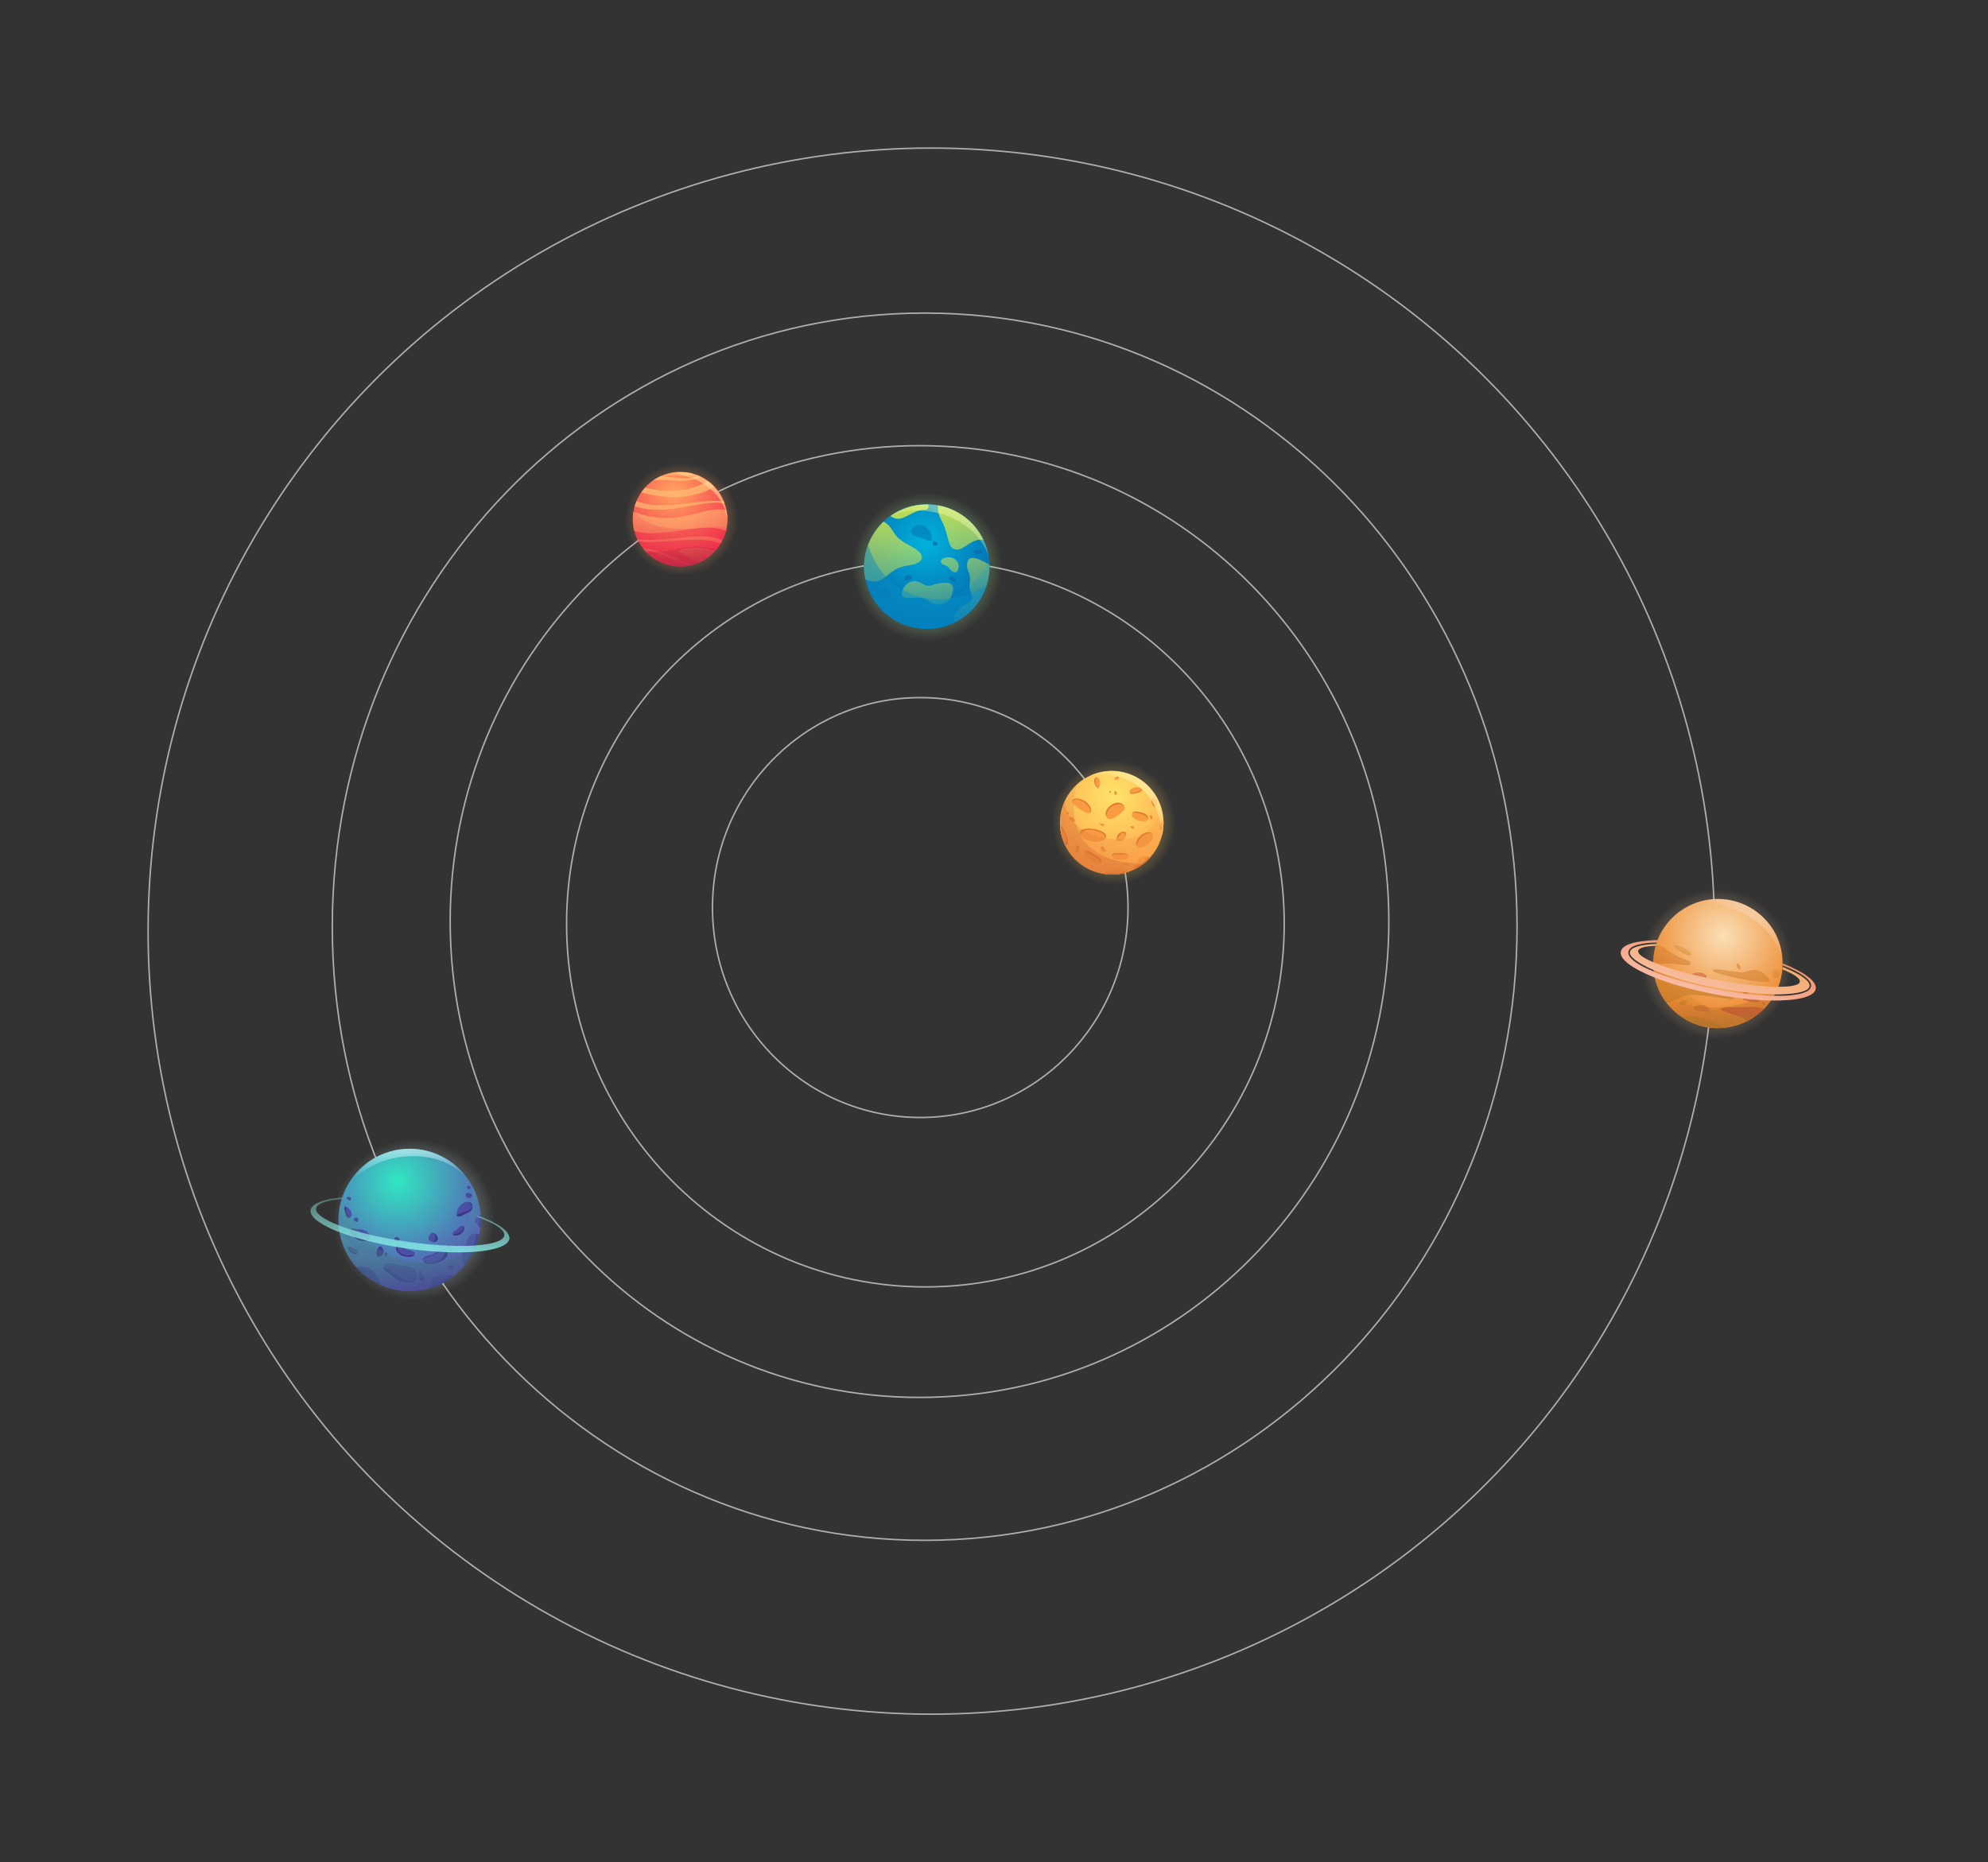 <?xml version="1.0" encoding="UTF-8"?>
<svg id="SolarSystem" xmlns="http://www.w3.org/2000/svg" xmlns:xlink="http://www.w3.org/1999/xlink" viewBox="-100 -100 1349.1 1264">
  <rect x="-100" y="-100" width="1349.1" height="1264" fill="#333333" stroke="none"/>
  <defs>
    <style>
      .cls-1 {
        fill: url(#Dégradé_sans_nom_30);
      }

      .cls-1, .cls-2, .cls-3 {
        opacity: .55;
      }

      .cls-1, .cls-2, .cls-3, .cls-4, .cls-5, .cls-6, .cls-7, .cls-8, .cls-9, .cls-10, .cls-11, .cls-12, .cls-13, .cls-14, .cls-15, .cls-16, .cls-17, .cls-18, .cls-19, .cls-20, .cls-21, .cls-22, .cls-23, .cls-24, .cls-25, .cls-26, .cls-27, .cls-28, .cls-29, .cls-30, .cls-31, .cls-32, .cls-33, .cls-34, .cls-35, .cls-36, .cls-37, .cls-38, .cls-39, .cls-40, .cls-41, .cls-42, .cls-43, .cls-44, .cls-45, .cls-46, .cls-47, .cls-48, .cls-49, .cls-50, .cls-51, .cls-52, .cls-53, .cls-54, .cls-55, .cls-56, .cls-57, .cls-58, .cls-59, .cls-60, .cls-61, .cls-62, .cls-63, .cls-64, .cls-65, .cls-66, .cls-67, .cls-68 {
        stroke-width: 0px;
      }

      .cls-1, .cls-2, .cls-3, .cls-6, .cls-7, .cls-8, .cls-9, .cls-10, .cls-19, .cls-20, .cls-27 {
        isolation: isolate;
      }

      .cls-2 {
        fill: url(#Dégradé_sans_nom_44);
      }

      .cls-3 {
        fill: url(#Dégradé_sans_nom_22);
      }

      .cls-69 {
        clip-path: url(#clippath);
      }

      .cls-4, .cls-70 {
        fill: none;
      }

      .cls-5 {
        fill: url(#Dégradé_sans_nom);
      }

      .cls-6 {
        fill: url(#Dégradé_sans_nom_43);
      }

      .cls-6, .cls-7, .cls-8, .cls-9, .cls-10 {
        opacity: .45;
      }

      .cls-7 {
        fill: url(#Dégradé_sans_nom_60);
      }

      .cls-8 {
        fill: url(#Dégradé_sans_nom_55);
      }

      .cls-9 {
        fill: url(#Dégradé_sans_nom_54);
      }

      .cls-10 {
        fill: url(#Dégradé_sans_nom_21);
      }

      .cls-71 {
        clip-path: url(#clippath-1);
      }

      .cls-72 {
        clip-path: url(#clippath-4);
      }

      .cls-73 {
        clip-path: url(#clippath-3);
      }

      .cls-74 {
        clip-path: url(#clippath-2);
      }

      .cls-11 {
        fill: url(#Dégradé_sans_nom_8);
      }

      .cls-12 {
        fill: url(#Dégradé_sans_nom_9);
      }

      .cls-13 {
        fill: url(#Dégradé_sans_nom_6);
      }

      .cls-14 {
        fill: url(#Dégradé_sans_nom_7);
      }

      .cls-15 {
        fill: url(#Dégradé_sans_nom_4);
      }

      .cls-16 {
        fill: url(#Dégradé_sans_nom_5);
      }

      .cls-17 {
        fill: url(#Dégradé_sans_nom_2);
      }

      .cls-18 {
        fill: url(#Dégradé_sans_nom_3);
      }

      .cls-75 {
        opacity: .7;
      }

      .cls-76 {
        opacity: .75;
      }

      .cls-19 {
        fill: url(#Dégradé_sans_nom_29);
      }

      .cls-19, .cls-20 {
        opacity: .35;
      }

      .cls-20 {
        fill: url(#Dégradé_sans_nom_59);
      }

      .cls-70 {
        stroke: #aeaeae;
      }

      .cls-21 {
        fill: #f79c41;
      }

      .cls-22 {
        fill: #4a3e9e;
      }

      .cls-23 {
        fill: #3d3789;
      }

      .cls-24, .cls-27 {
        fill: #056db1;
      }

      .cls-25 {
        fill: #e27c37;
      }

      .cls-26 {
        fill: #ef903a;
      }

      .cls-27 {
        opacity: .5;
      }

      .cls-28 {
        fill: url(#Dégradé_sans_nom_41);
      }

      .cls-29 {
        fill: url(#Dégradé_sans_nom_42);
      }

      .cls-30 {
        fill: url(#Dégradé_sans_nom_49);
      }

      .cls-31 {
        fill: url(#Dégradé_sans_nom_40);
      }

      .cls-32 {
        fill: url(#Dégradé_sans_nom_28);
      }

      .cls-33 {
        fill: url(#Dégradé_sans_nom_31);
      }

      .cls-34 {
        fill: url(#Dégradé_sans_nom_33);
      }

      .cls-35 {
        fill: url(#Dégradé_sans_nom_35);
      }

      .cls-36 {
        fill: url(#Dégradé_sans_nom_32);
      }

      .cls-37 {
        fill: url(#Dégradé_sans_nom_37);
      }

      .cls-38 {
        fill: url(#Dégradé_sans_nom_34);
      }

      .cls-39 {
        fill: url(#Dégradé_sans_nom_36);
      }

      .cls-40 {
        fill: url(#Dégradé_sans_nom_38);
      }

      .cls-41 {
        fill: url(#Dégradé_sans_nom_39);
      }

      .cls-42 {
        fill: url(#Dégradé_sans_nom_46);
      }

      .cls-43 {
        fill: url(#Dégradé_sans_nom_47);
      }

      .cls-44 {
        fill: url(#Dégradé_sans_nom_45);
      }

      .cls-45 {
        fill: url(#Dégradé_sans_nom_48);
      }

      .cls-46 {
        fill: url(#Dégradé_sans_nom_14);
      }

      .cls-47 {
        fill: url(#Dégradé_sans_nom_15);
      }

      .cls-48 {
        fill: url(#Dégradé_sans_nom_12);
      }

      .cls-49 {
        fill: url(#Dégradé_sans_nom_19);
      }

      .cls-50 {
        fill: url(#Dégradé_sans_nom_18);
      }

      .cls-51 {
        fill: url(#Dégradé_sans_nom_11);
      }

      .cls-52 {
        fill: url(#Dégradé_sans_nom_16);
      }

      .cls-53 {
        fill: url(#Dégradé_sans_nom_17);
      }

      .cls-54 {
        fill: url(#Dégradé_sans_nom_13);
      }

      .cls-55 {
        fill: url(#Dégradé_sans_nom_10);
      }

      .cls-56 {
        fill: url(#Dégradé_sans_nom_61);
      }

      .cls-57 {
        fill: url(#Dégradé_sans_nom_57);
      }

      .cls-58 {
        fill: url(#Dégradé_sans_nom_52);
      }

      .cls-59 {
        fill: url(#Dégradé_sans_nom_51);
      }

      .cls-60 {
        fill: url(#Dégradé_sans_nom_53);
      }

      .cls-61 {
        fill: url(#Dégradé_sans_nom_50);
      }

      .cls-62 {
        fill: url(#Dégradé_sans_nom_24);
      }

      .cls-63 {
        fill: url(#Dégradé_sans_nom_20);
      }

      .cls-64 {
        fill: url(#Dégradé_sans_nom_56);
      }

      .cls-65 {
        fill: url(#Dégradé_sans_nom_58);
      }

      .cls-66 {
        fill: url(#Dégradé_sans_nom_27);
      }

      .cls-67 {
        fill: url(#Dégradé_sans_nom_26);
      }

      .cls-68 {
        fill: url(#Dégradé_sans_nom_25);
      }
    </style>
    <clipPath id="clippath">
      <rect class="cls-4" x="995" y="499" width="140" height="110"/>
    </clipPath>
    <radialGradient id="Dégradé_sans_nom" data-name="Dégradé sans nom" cx="-768.69" cy=".28" fx="-768.69" fy=".28" r="1" gradientTransform="translate(40421.82 540.01) scale(51.2 51.09)" gradientUnits="userSpaceOnUse">
      <stop offset="0" stop-color="#f9ab63"/>
      <stop offset="1" stop-color="#ffcc9c" stop-opacity="0"/>
    </radialGradient>
    <radialGradient id="Dégradé_sans_nom_2" data-name="Dégradé sans nom 2" cx="-769.03" cy=".27" fx="-769.03" fy=".27" r="1" gradientTransform="translate(41336.12 521.06) scale(52.36 52.25)" gradientUnits="userSpaceOnUse">
      <stop offset="0" stop-color="#fbdfb6"/>
      <stop offset="1" stop-color="#ed8d35"/>
    </radialGradient>
    <linearGradient id="Dégradé_sans_nom_3" data-name="Dégradé sans nom 3" x1="1026.53" y1="622.36" x2="1042.74" y2="508.69" gradientTransform="translate(0 -14)" gradientUnits="userSpaceOnUse">
      <stop offset="0" stop-color="#bd602b"/>
      <stop offset="1" stop-color="#e28e2b" stop-opacity="0"/>
    </linearGradient>
    <linearGradient id="Dégradé_sans_nom_4" data-name="Dégradé sans nom 4" x1="1074.04" y1="629.14" x2="1090.25" y2="515.46" gradientTransform="translate(0 -14)" gradientUnits="userSpaceOnUse">
      <stop offset="0" stop-color="#bd7a2b"/>
      <stop offset="1" stop-color="#e2832b" stop-opacity="0"/>
    </linearGradient>
    <linearGradient id="Dégradé_sans_nom_5" data-name="Dégradé sans nom 5" x1="1043.43" y1="624.77" x2="1059.63" y2="511.1" gradientTransform="translate(0 -14)" gradientUnits="userSpaceOnUse">
      <stop offset="0" stop-color="#bd712b"/>
      <stop offset="1" stop-color="#e2992b" stop-opacity="0"/>
    </linearGradient>
    <linearGradient id="Dégradé_sans_nom_6" data-name="Dégradé sans nom 6" x1="1077.96" y1="629.7" x2="1094.16" y2="516.02" gradientTransform="translate(0 -14)" gradientUnits="userSpaceOnUse">
      <stop offset="0" stop-color="#bd602b"/>
      <stop offset="1" stop-color="#e22b57" stop-opacity="0"/>
    </linearGradient>
    <linearGradient id="Dégradé_sans_nom_7" data-name="Dégradé sans nom 7" x1="1083.08" y1="630.43" x2="1099.29" y2="516.75" gradientTransform="translate(0 -14)" gradientUnits="userSpaceOnUse">
      <stop offset="0" stop-color="#bd712b"/>
      <stop offset="1" stop-color="#e22b57" stop-opacity="0"/>
    </linearGradient>
    <linearGradient id="Dégradé_sans_nom_8" data-name="Dégradé sans nom 8" x1="1050.64" y1="625.8" x2="1066.85" y2="512.12" gradientTransform="translate(0 -14)" gradientUnits="userSpaceOnUse">
      <stop offset="0" stop-color="#bd832b"/>
      <stop offset="1" stop-color="#e22b57" stop-opacity="0"/>
    </linearGradient>
    <linearGradient id="Dégradé_sans_nom_9" data-name="Dégradé sans nom 9" x1="1045.81" y1="625.11" x2="1062.02" y2="511.43" gradientTransform="translate(0 -14)" gradientUnits="userSpaceOnUse">
      <stop offset="0" stop-color="#bd832b"/>
      <stop offset="1" stop-color="#e22b57" stop-opacity="0"/>
    </linearGradient>
    <linearGradient id="Dégradé_sans_nom_10" data-name="Dégradé sans nom 10" x1="1052.21" y1="626.03" x2="1068.42" y2="512.35" gradientTransform="translate(0 -14)" gradientUnits="userSpaceOnUse">
      <stop offset="0" stop-color="#bd712b"/>
      <stop offset="1" stop-color="#e22b57" stop-opacity="0"/>
    </linearGradient>
    <linearGradient id="Dégradé_sans_nom_11" data-name="Dégradé sans nom 11" x1="1078.71" y1="629.8" x2="1094.92" y2="516.13" gradientTransform="translate(0 -14)" gradientUnits="userSpaceOnUse">
      <stop offset="0" stop-color="#bd602b"/>
      <stop offset="1" stop-color="#e2782b" stop-opacity="0"/>
    </linearGradient>
    <linearGradient id="Dégradé_sans_nom_12" data-name="Dégradé sans nom 12" x1="1091.72" y1="631.66" x2="1107.93" y2="517.98" gradientTransform="translate(0 -14)" gradientUnits="userSpaceOnUse">
      <stop offset="0" stop-color="#bd7a2b"/>
      <stop offset="1" stop-color="#e22b57" stop-opacity="0"/>
    </linearGradient>
    <linearGradient id="Dégradé_sans_nom_13" data-name="Dégradé sans nom 13" x1="1054.89" y1="626.41" x2="1071.1" y2="512.73" gradientTransform="translate(0 -14)" gradientUnits="userSpaceOnUse">
      <stop offset="0" stop-color="#bd832b"/>
      <stop offset="1" stop-color="#e2992b" stop-opacity="0"/>
    </linearGradient>
    <linearGradient id="Dégradé_sans_nom_14" data-name="Dégradé sans nom 14" x1="1072.24" y1="628.88" x2="1088.45" y2="515.2" gradientTransform="translate(0 -14)" gradientUnits="userSpaceOnUse">
      <stop offset="0" stop-color="#bd832b"/>
      <stop offset="1" stop-color="#e2782b" stop-opacity="0"/>
    </linearGradient>
    <linearGradient id="Dégradé_sans_nom_15" data-name="Dégradé sans nom 15" x1="1069.29" y1="628.46" x2="1085.49" y2="514.78" gradientTransform="translate(0 -14)" gradientUnits="userSpaceOnUse">
      <stop offset="0" stop-color="#bd7a2b"/>
      <stop offset="1" stop-color="#e2992b" stop-opacity="0"/>
    </linearGradient>
    <linearGradient id="Dégradé_sans_nom_16" data-name="Dégradé sans nom 16" x1="1038" y1="624" x2="1054.21" y2="510.32" gradientTransform="translate(0 -14)" gradientUnits="userSpaceOnUse">
      <stop offset="0" stop-color="#bd712b"/>
      <stop offset="1" stop-color="#e2992b" stop-opacity="0"/>
    </linearGradient>
    <linearGradient id="Dégradé_sans_nom_17" data-name="Dégradé sans nom 17" x1="1026.55" y1="622.37" x2="1042.75" y2="508.69" gradientTransform="translate(0 -14)" gradientUnits="userSpaceOnUse">
      <stop offset="0" stop-color="#bd602b"/>
      <stop offset="1" stop-color="#e2992b" stop-opacity="0"/>
    </linearGradient>
    <linearGradient id="Dégradé_sans_nom_18" data-name="Dégradé sans nom 18" x1="1032.56" y1="623.22" x2="1048.77" y2="509.55" gradientTransform="translate(0 -14)" gradientUnits="userSpaceOnUse">
      <stop offset="0" stop-color="#bd712b"/>
      <stop offset="1" stop-color="#e2a42b" stop-opacity="0"/>
    </linearGradient>
    <linearGradient id="Dégradé_sans_nom_19" data-name="Dégradé sans nom 19" x1="1071.51" y1="628.78" x2="1087.72" y2="515.1" gradientTransform="translate(0 -14)" gradientUnits="userSpaceOnUse">
      <stop offset="0" stop-color="#bd712b"/>
      <stop offset="1" stop-color="#e2832b" stop-opacity="0"/>
    </linearGradient>
    <linearGradient id="Dégradé_sans_nom_20" data-name="Dégradé sans nom 20" x1="1097.05" y1="632.42" x2="1113.25" y2="518.74" gradientTransform="translate(0 -14)" gradientUnits="userSpaceOnUse">
      <stop offset="0" stop-color="#bd712b"/>
      <stop offset="1" stop-color="#e2a42b" stop-opacity="0"/>
    </linearGradient>
    <linearGradient id="Dégradé_sans_nom_21" data-name="Dégradé sans nom 21" x1="1051.99" y1="609.65" x2="1058.68" y2="570.72" gradientTransform="translate(0 -14)" gradientUnits="userSpaceOnUse">
      <stop offset="0" stop-color="#bd712b"/>
      <stop offset="1" stop-color="#e2992b" stop-opacity="0"/>
    </linearGradient>
    <linearGradient id="Dégradé_sans_nom_22" data-name="Dégradé sans nom 22" x1="1074.77" y1="613.81" x2="1066.91" y2="582.52" gradientTransform="translate(0 -14)" gradientUnits="userSpaceOnUse">
      <stop offset="0" stop-color="#a66d2b"/>
      <stop offset="1" stop-color="#ae522b" stop-opacity="0"/>
    </linearGradient>
    <linearGradient id="Dégradé_sans_nom_24" data-name="Dégradé sans nom 24" x1="1100.38" y1="516.92" x2="1081.27" y2="543.78" gradientTransform="translate(0 -14)" gradientUnits="userSpaceOnUse">
      <stop offset="0" stop-color="#faead1"/>
      <stop offset="1" stop-color="#f9e4dd" stop-opacity="0"/>
    </linearGradient>
    <linearGradient id="Dégradé_sans_nom_25" data-name="Dégradé sans nom 25" x1="1060.55" y1="594.83" x2="1071.1" y2="557.45" gradientTransform="translate(0 -14)" gradientUnits="userSpaceOnUse">
      <stop offset="0" stop-color="#fac2b0"/>
      <stop offset="1" stop-color="#f2aa68"/>
    </linearGradient>
    <linearGradient id="Dégradé_sans_nom_26" data-name="Dégradé sans nom 26" x1="1059.83" y1="594.63" x2="1070.38" y2="557.24" gradientTransform="translate(0 -14)" gradientUnits="userSpaceOnUse">
      <stop offset="0" stop-color="#fac2b0"/>
      <stop offset="1" stop-color="#f29168"/>
    </linearGradient>
    <clipPath id="clippath-1">
      <rect class="cls-4" x="97" y="670" width="162" height="116"/>
    </clipPath>
    <radialGradient id="Dégradé_sans_nom_27" data-name="Dégradé sans nom 27" cx="-769.69" cy=".25" fx="-769.69" fy=".25" r="1" gradientTransform="translate(42352.57 714) scale(54.79 54.75)" gradientUnits="userSpaceOnUse">
      <stop offset="0" stop-color="#c7f1f6"/>
      <stop offset="1" stop-color="#d3f4f9" stop-opacity="0"/>
    </radialGradient>
    <radialGradient id="Dégradé_sans_nom_28" data-name="Dégradé sans nom 28" cx="-774.79" cy=".16" fx="-774.79" fy=".16" r="1" gradientTransform="translate(66151.52 688.44) scale(85.16 85.09)" gradientUnits="userSpaceOnUse">
      <stop offset="0" stop-color="#31e7c2"/>
      <stop offset="1" stop-color="#652fb0"/>
    </radialGradient>
    <linearGradient id="Dégradé_sans_nom_29" data-name="Dégradé sans nom 29" x1="202.68" y1="810.17" x2="166.36" y2="709.93" gradientTransform="translate(0 -14)" gradientUnits="userSpaceOnUse">
      <stop offset="0" stop-color="#4a3e9e"/>
      <stop offset="1" stop-color="#4ae09e" stop-opacity=".5"/>
    </linearGradient>
    <linearGradient id="Dégradé_sans_nom_30" data-name="Dégradé sans nom 30" x1="179.84" y1="800.53" x2="173.22" y2="724.82" gradientTransform="translate(0 -14)" gradientUnits="userSpaceOnUse">
      <stop offset="0" stop-color="#3d3789"/>
      <stop offset="1" stop-color="#3dcc5e" stop-opacity=".2"/>
    </linearGradient>
    <linearGradient id="Dégradé_sans_nom_31" data-name="Dégradé sans nom 31" x1="176.77" y1="771.55" x2="179.32" y2="725.84" gradientTransform="translate(0 -14)" gradientUnits="userSpaceOnUse">
      <stop offset="0" stop-color="#83ecec"/>
      <stop offset="1" stop-color="#8ee2d3" stop-opacity=".3"/>
    </linearGradient>
    <linearGradient id="Dégradé_sans_nom_32" data-name="Dégradé sans nom 32" x1="175.49" y1="686.32" x2="175.63" y2="713.19" gradientTransform="translate(0 -14)" gradientUnits="userSpaceOnUse">
      <stop offset="0" stop-color="#c7f1f6"/>
      <stop offset="1" stop-color="#d3f4f9" stop-opacity="0"/>
    </linearGradient>
    <clipPath id="clippath-2">
      <rect class="cls-4" x="320" y="211" width="83" height="83"/>
    </clipPath>
    <radialGradient id="Dégradé_sans_nom_33" data-name="Dégradé sans nom 33" cx="-763.59" cy=".36" fx="-763.59" fy=".36" r="1" gradientTransform="translate(29684.2 238.5) scale(38.4 38.43)" gradientUnits="userSpaceOnUse">
      <stop offset="0" stop-color="#ffb16c"/>
      <stop offset="1" stop-color="#ffa360" stop-opacity="0"/>
    </radialGradient>
    <radialGradient id="Dégradé_sans_nom_34" data-name="Dégradé sans nom 34" cx="-769.07" cy=".27" fx="-769.07" fy=".27" r="1" gradientTransform="translate(40749.35 220.38) scale(52.52 52.56)" gradientUnits="userSpaceOnUse">
      <stop offset="0" stop-color="#ffa360"/>
      <stop offset="1" stop-color="#f22749"/>
    </radialGradient>
    <linearGradient id="Dégradé_sans_nom_35" data-name="Dégradé sans nom 35" x1="355.86" y1="227.27" x2="368.64" y2="316.19" gradientTransform="translate(0 -14)" gradientUnits="userSpaceOnUse">
      <stop offset="0" stop-color="#ffbb71"/>
      <stop offset="1" stop-color="#ffbb71" stop-opacity="0"/>
    </linearGradient>
    <linearGradient id="Dégradé_sans_nom_36" data-name="Dégradé sans nom 36" x1="356.95" y1="227.11" x2="369.73" y2="316.04" gradientTransform="translate(0 -14)" gradientUnits="userSpaceOnUse">
      <stop offset="0" stop-color="#ffbb71"/>
      <stop offset="1" stop-color="#ffbb71" stop-opacity="0"/>
    </linearGradient>
    <linearGradient id="Dégradé_sans_nom_37" data-name="Dégradé sans nom 37" x1="357.19" y1="227.08" x2="369.97" y2="316" gradientTransform="translate(0 -14)" gradientUnits="userSpaceOnUse">
      <stop offset="0" stop-color="#ffbb71"/>
      <stop offset="1" stop-color="#ffbb71" stop-opacity="0"/>
    </linearGradient>
    <linearGradient id="Dégradé_sans_nom_38" data-name="Dégradé sans nom 38" x1="357.72" y1="227" x2="370.5" y2="315.93" gradientTransform="translate(0 -14)" gradientUnits="userSpaceOnUse">
      <stop offset="0" stop-color="#ffbb71"/>
      <stop offset="1" stop-color="#ffbb71" stop-opacity="0"/>
    </linearGradient>
    <linearGradient id="Dégradé_sans_nom_39" data-name="Dégradé sans nom 39" x1="363.12" y1="226.23" x2="375.9" y2="315.15" gradientTransform="translate(0 -14)" gradientUnits="userSpaceOnUse">
      <stop offset="0" stop-color="#ffbb71"/>
      <stop offset="1" stop-color="#ffbb71" stop-opacity="0"/>
    </linearGradient>
    <linearGradient id="Dégradé_sans_nom_40" data-name="Dégradé sans nom 40" x1="353.6" y1="227.59" x2="366.38" y2="316.52" gradientTransform="translate(0 -14)" gradientUnits="userSpaceOnUse">
      <stop offset="0" stop-color="#ffbb71"/>
      <stop offset="1" stop-color="#ffbb71" stop-opacity="0"/>
    </linearGradient>
    <linearGradient id="Dégradé_sans_nom_41" data-name="Dégradé sans nom 41" x1="344.41" y1="228.91" x2="357.18" y2="317.84" gradientTransform="translate(0 -14)" gradientUnits="userSpaceOnUse">
      <stop offset="0" stop-color="#ffbb71"/>
      <stop offset="1" stop-color="#ffbb71" stop-opacity="0"/>
    </linearGradient>
    <linearGradient id="Dégradé_sans_nom_42" data-name="Dégradé sans nom 42" x1="364.1" y1="226.08" x2="376.88" y2="315.01" gradientTransform="translate(0 -14)" gradientUnits="userSpaceOnUse">
      <stop offset="0" stop-color="#ffbb71"/>
      <stop offset="1" stop-color="#ffbb71" stop-opacity="0"/>
    </linearGradient>
    <linearGradient id="Dégradé_sans_nom_43" data-name="Dégradé sans nom 43" x1="357.01" y1="298" x2="363.34" y2="253.69" gradientTransform="translate(0 -14)" gradientUnits="userSpaceOnUse">
      <stop offset="0" stop-color="#d8274d"/>
      <stop offset="1" stop-color="#f22749" stop-opacity="0"/>
    </linearGradient>
    <linearGradient id="Dégradé_sans_nom_44" data-name="Dégradé sans nom 44" x1="362.71" y1="297.74" x2="360.28" y2="275.91" gradientTransform="translate(0 -14)" gradientUnits="userSpaceOnUse">
      <stop offset="0" stop-color="#a9273e"/>
      <stop offset="1" stop-color="#b62738" stop-opacity="0"/>
    </linearGradient>
    <linearGradient id="Dégradé_sans_nom_45" data-name="Dégradé sans nom 45" x1="391.37" y1="227.55" x2="367.11" y2="256.38" gradientTransform="translate(0 -14)" gradientUnits="userSpaceOnUse">
      <stop offset="0" stop-color="#ffecb8"/>
      <stop offset="1" stop-color="#ffd371" stop-opacity=".2"/>
    </linearGradient>
    <clipPath id="clippath-3">
      <rect class="cls-4" x="470" y="226" width="118" height="117"/>
    </clipPath>
    <radialGradient id="Dégradé_sans_nom_46" data-name="Dégradé sans nom 46" cx="-768.6" cy=".28" fx="-768.6" fy=".28" r="1" gradientTransform="translate(39650.99 270.5) scale(50.9 50.51)" gradientUnits="userSpaceOnUse">
      <stop offset="0" stop-color="#90dd6f"/>
      <stop offset="1" stop-color="#b8ffa9" stop-opacity="0"/>
    </radialGradient>
    <radialGradient id="Dégradé_sans_nom_47" data-name="Dégradé sans nom 47" cx="-768.83" cy=".27" fx="-768.83" fy=".27" r="1" gradientTransform="translate(40277.1 254.04) scale(51.7 51.3)" gradientUnits="userSpaceOnUse">
      <stop offset="0" stop-color="#00b3dc"/>
      <stop offset="1" stop-color="#056db0"/>
    </radialGradient>
    <linearGradient id="Dégradé_sans_nom_48" data-name="Dégradé sans nom 48" x1="501.05" y1="233.41" x2="510.67" y2="355" gradientTransform="translate(0 -14)" gradientUnits="userSpaceOnUse">
      <stop offset="0" stop-color="#f2f236"/>
      <stop offset="1" stop-color="#f2f236" stop-opacity="0"/>
    </linearGradient>
    <linearGradient id="Dégradé_sans_nom_49" data-name="Dégradé sans nom 49" x1="548.73" y1="229.63" x2="558.36" y2="351.22" gradientTransform="translate(0 -14)" gradientUnits="userSpaceOnUse">
      <stop offset="0" stop-color="#f2f236"/>
      <stop offset="1" stop-color="#f2f236" stop-opacity="0"/>
    </linearGradient>
    <linearGradient id="Dégradé_sans_nom_50" data-name="Dégradé sans nom 50" x1="552.59" y1="229.33" x2="562.21" y2="350.92" gradientTransform="translate(0 -14)" gradientUnits="userSpaceOnUse">
      <stop offset="0" stop-color="#f2f236"/>
      <stop offset="1" stop-color="#f2f236" stop-opacity="0"/>
    </linearGradient>
    <linearGradient id="Dégradé_sans_nom_51" data-name="Dégradé sans nom 51" x1="522.77" y1="231.69" x2="532.39" y2="353.28" gradientTransform="translate(0 -14)" gradientUnits="userSpaceOnUse">
      <stop offset="0" stop-color="#f2f236"/>
      <stop offset="1" stop-color="#f2f236" stop-opacity="0"/>
    </linearGradient>
    <linearGradient id="Dégradé_sans_nom_52" data-name="Dégradé sans nom 52" x1="539.28" y1="230.38" x2="548.91" y2="351.97" gradientTransform="translate(0 -14)" gradientUnits="userSpaceOnUse">
      <stop offset="0" stop-color="#f2f236"/>
      <stop offset="1" stop-color="#f2f236" stop-opacity="0"/>
    </linearGradient>
    <linearGradient id="Dégradé_sans_nom_53" data-name="Dégradé sans nom 53" x1="514.92" y1="232.31" x2="524.55" y2="353.9" gradientTransform="translate(0 -14)" gradientUnits="userSpaceOnUse">
      <stop offset="0" stop-color="#f2f236"/>
      <stop offset="1" stop-color="#f2f236" stop-opacity="0"/>
    </linearGradient>
    <linearGradient id="Dégradé_sans_nom_54" data-name="Dégradé sans nom 54" x1="522.56" y1="353.32" x2="528.86" y2="295.5" gradientTransform="translate(0 -14)" gradientUnits="userSpaceOnUse">
      <stop offset="0" stop-color="#00acd8"/>
      <stop offset="1" stop-color="#0983bd"/>
    </linearGradient>
    <linearGradient id="Dégradé_sans_nom_55" data-name="Dégradé sans nom 55" x1="526.85" y1="350.83" x2="533.88" y2="290.4" gradientTransform="translate(0 -14)" gradientUnits="userSpaceOnUse">
      <stop offset="0" stop-color="#056eb1"/>
      <stop offset="1" stop-color="#00a9d7" stop-opacity=".3"/>
    </linearGradient>
    <linearGradient id="Dégradé_sans_nom_56" data-name="Dégradé sans nom 56" x1="559.62" y1="232.91" x2="533.14" y2="285.53" gradientTransform="translate(0 -14)" gradientUnits="userSpaceOnUse">
      <stop offset="0" stop-color="#e2ffb5"/>
      <stop offset="1" stop-color="#ffffb3" stop-opacity="0"/>
    </linearGradient>
    <clipPath id="clippath-4">
      <rect class="cls-4" x="609" y="413" width="91" height="91"/>
    </clipPath>
    <radialGradient id="Dégradé_sans_nom_57" data-name="Dégradé sans nom 57" cx="-765.38" cy=".33" fx="-765.38" fy=".33" r="1" gradientTransform="translate(32878.23 444.5) scale(42.1 42.13)" gradientUnits="userSpaceOnUse">
      <stop offset="0" stop-color="#ffd86c"/>
      <stop offset="1" stop-color="#ffd160" stop-opacity="0"/>
    </radialGradient>
    <radialGradient id="Dégradé_sans_nom_58" data-name="Dégradé sans nom 58" cx="-769.39" cy=".26" fx="-769.39" fy=".26" r="1" gradientTransform="translate(41948.9 425.79) scale(53.67 53.71)" gradientUnits="userSpaceOnUse">
      <stop offset="0" stop-color="#ffe46a"/>
      <stop offset="1" stop-color="#ffa44a"/>
    </radialGradient>
    <linearGradient id="Dégradé_sans_nom_59" data-name="Dégradé sans nom 59" x1="624.44" y1="491" x2="686.62" y2="461.93" gradientTransform="translate(0 -14)" gradientUnits="userSpaceOnUse">
      <stop offset="0" stop-color="#e27437"/>
      <stop offset="1" stop-color="#e27437" stop-opacity=".2"/>
    </linearGradient>
    <linearGradient id="Dégradé_sans_nom_60" data-name="Dégradé sans nom 60" x1="647.74" y1="523.29" x2="647.4" y2="436.12" gradientTransform="translate(0 -14)" gradientUnits="userSpaceOnUse">
      <stop offset="0" stop-color="#cc622e"/>
      <stop offset="1" stop-color="#cc622e" stop-opacity=".2"/>
    </linearGradient>
    <linearGradient id="Dégradé_sans_nom_61" data-name="Dégradé sans nom 61" x1="685.73" y1="437.19" x2="664.32" y2="460.88" gradientTransform="translate(0 -14)" gradientUnits="userSpaceOnUse">
      <stop offset="0" stop-color="#fff2b6"/>
      <stop offset="1" stop-color="#fff49a" stop-opacity=".2"/>
    </linearGradient>
  </defs>
  <circle id="Circle5" class="cls-70" cx="532" cy="532" r="531.5"/>
  <path id="Circle4" class="cls-70" d="M929.5,529c0,230-180,416.5-402,416.5S125.5,759,125.5,529,305.5,112.5,527.5,112.5s402,186.5,402,416.5Z"/>
  <path id="Circle3" class="cls-70" d="M842.5,525.5c0,178.4-142.6,323-318.5,323s-318.5-144.6-318.5-323,142.6-323,318.5-323,318.5,144.6,318.5,323Z"/>
  <path id="Circle2" class="cls-70" d="M771.5,527c0,136.1-109,246.5-243.5,246.5s-243.5-110.4-243.5-246.5,109-246.5,243.5-246.5,243.5,110.4,243.5,246.5Z"/>
  <path id="Circle1" class="cls-70" d="M665.5,516c0,78.7-63.1,142.5-141,142.5s-141-63.8-141-142.5,63.1-142.5,141-142.5,141,63.8,141,142.5Z"/>
  <g id="Jupiter">
    <g class="cls-69">
      <g>
        <path class="cls-5" d="M1120.9,553.8c0-1.9-.1-3.8-.3-5.6-1.5-14.6-8.4-26.7-18.2-35.3-9.1-8.1-20.9-13.2-34-13.8-11.7-.6-23.8,2.5-34.6,10.2,0,0-.1,0-.1.1h-.1c-9.1,6.6-15.5,15.2-19.2,24.7-18.1.4-30.2,3.7-31.4,9.8-1.2,6.5,10.2,14.6,28.9,22,0,.1.1.2.1.3v.1c.1.5.2,1,.3,1.4v.2c.1.5.3.9.4,1.4v.1c.3,1,.6,1.9.9,2.9v.1c.1.4.3.8.5,1.2,3.5,9.4,9.7,17.9,18.4,24.5.2.2.5.3.7.5.2.1.3.2.4.3.4.3.8.6,1.3.9,10.7,7.2,22.7,10,34.1,9.2,2.1-.1,4.2-.4,6.3-.7,5.3-.9,10.4-2.7,15.1-5,.5-.2,1-.5,1.5-.8.1,0,.2-.1.2-.1.5-.3.9-.5,1.4-.8,0,0,.1,0,.1-.1.5-.3.9-.6,1.4-.8,0,0,.1,0,.1-.1.5-.3.9-.6,1.4-.9h.1l.1-.1c.3-.2.6-.4.9-.6q.1-.1.2-.2c.3-.2.6-.4.9-.6.1,0,.1-.1.2-.1.7-.5,1.3-1,2-1.6.1-.1.2-.2.3-.2.2-.2.4-.4.6-.6.1-.1.2-.2.4-.3.2-.2.4-.3.6-.5.1-.1.2-.2.4-.4h0q.1-.1.2-.2c2.8-2.6,5.4-5.5,7.7-8.7,21.7.4,36.6-3,37.9-9.8,1.3-6.6-9.8-14.6-28.1-22ZM1012.9,538.6h0c.1-.2.1-.4.2-.6-.1.2-.2.4-.2.6ZM1011.3,545.6v.1c-.1.5-.1.9-.2,1.4v.2c-.1.5-.1.9-.2,1.4v.1c0,.5-.1.9-.1,1.4v.3c0,.5-.1.9-.1,1.4v.9c-8.5-3.6-13.3-7-12.8-9.7.5-2.6,6-4,14.9-4.2-.6,2.2-1.1,4.4-1.5,6.7ZM1120.7,559c9.7,3.9,15.3,7.7,14.8,10.5-.5,2.9-7.4,4.3-18.2,4.3,1.8-4.6,2.9-9.6,3.4-14.8ZM989.6,543.8c1.1-5.8,13.4-7.5,24.1-7.8-.2.4-.3.9-.4,1.3-13.5.5-21.7,2.9-22.4,6.8-.8,4,6.5,9.6,20,15.3,0,0,.1,0,.1.1h0v.5c0,.3.1.6.1.9-.3-.1-.5-.2-.8-.3-10.1-4.3-21.9-10.7-20.7-16.8ZM1145.1,573.6c-1.2,6.1-14.5,7.6-25.5,7.9h-6c.2-.4.5-.9.7-1.3h5.3c14.6-.3,23.4-2.8,24.2-6.8.8-4-6.5-9.6-20-15.3-1-.4-2-.8-3.1-1.3v-.2c0-.4,0-.8.1-1.2,1.2.5,2.4,1,3.5,1.4,10.2,4.4,22,10.7,20.8,16.8Z"/>
        <path class="cls-17" d="M1109.7,554c0,35.3-39.6,55.7-68.3,36.4-25.4-17-26.1-54.1-1.2-72h.1c28.6-20.5,69.4-.4,69.4,35.6Z"/>
        <path class="cls-18" d="M1047.2,554c.3,2.6-8.8,0-14.5,0-3.8,0-7.8.7-10.9-.3,0-4.2.6-8.2,1.8-12,1.5-.2,4.1.2,8.1,3.3,7,5.4,15.3,6.4,15.5,9Z"/>
        <path class="cls-15" d="M1077.4,559.4c-6.5-.5-13.7-2.3-15-1s10.4,4.6,21.2,6.4c11.9,2.1,19.4,2.8,16.8-.5-2.6-3.4-6.7-7.5-13.2-5.4-6.4,2.1-6.1.8-9.8.5Z"/>
        <path class="cls-16" d="M1076.9,577.5c0,2.8-25.6-4.6-34.1-1.3-6.4,2.5-8.4,4.3-12.3,4-4.5-6.1-7.5-13.4-8.4-21.4,2.2.8,6.1,2.5,12.1,5.6,11.2,5.6,42.7,9.2,42.7,13.1Z"/>
        <path class="cls-13" d="M1097.1,584.8c-3.3,3.4-7.2,6.2-11.5,8.4-1.2-1-2.3-2.2-4-2.8-4.4-1.5-16-4.4-13.7-5.9s9.8-.5,18.6-1c5.3-.4,8.7.5,10.6,1.3Z"/>
        <path class="cls-14" d="M1093.5,577.7c-3.1-3.3-11.9-2.6-10.6.5.7,1.7,14.7,3.9,10.6-.5Z"/>
        <path class="cls-11" d="M1056,582.4c-3.8-.9-6.4.8-7,2.1-.5,1.3,10.6,3.1,10.8,1.8.4-1.4-1.5-3.4-3.8-3.9Z"/>
        <path class="cls-12" d="M1054.5,560.2c-2.6-.6-7.2.5-7.2,2.1s6.2,3.4,8.8,2.6c2.5-.8,3.5-3.4-1.6-4.7Z"/>
        <path class="cls-55" d="M1058.9,565.1c-.8-.1-1.8.8-1.3,1.5.5.8,4.4-1,1.3-1.5Z"/>
        <path class="cls-51" d="M1084.9,572.3c-1.6-.5-2.8.3-2.1,1.8.9,1.6,7.3-.3,2.1-1.8Z"/>
        <path class="cls-48" d="M1097.1,580.3c-.9-.9-1.5.8-1,1.3s3.1.8,1-1.3Z"/>
        <path class="cls-54" d="M1073.6,597.1c-2.5.4-5.1.7-7.7.7-9,0-17.4-2.7-24.4-7.4,5.2-1.5,13.8-.3,22.4,3.8,3.9,1.9,7.2,2.7,9.7,2.9Z"/>
        <path class="cls-46" d="M1075.4,592.4c-1.3,0-1.3.8-1.3,1.5,0,.8,1.3,1,2.1,0,.7-1,.2-1.5-.8-1.5Z"/>
        <path class="cls-47" d="M1072,593.2c-.5-.1-.8,1.3,0,1.5.8.3,1.6-1.3,0-1.5Z"/>
        <path class="cls-52" d="M1042.6,579c-1.8.4-4.4,1.6-2.1,3.1s7.3-4.1,2.1-3.1Z"/>
        <path class="cls-53" d="M1034.1,557.6c-.9-.9-1.6,1.5-1,1.8.4.3,2-.8,1-1.8Z"/>
        <path class="cls-50" d="M1041.6,542.9c-2.3-1.1-5.4-2.1-5.9-1-.5,1,9.3,8,11.6,6.4,2.3-1.5-3.7-4.3-5.7-5.4Z"/>
        <path class="cls-49" d="M1079.5,554c-1.6-.8-1.6,2.8.8,3.9,2.3,1,.3-3.4-.8-3.9Z"/>
        <path class="cls-63" d="M1104.8,558.4c-3.1-.1-2.1,4.9,0,5.4,2.1.5,5.5-5.2,0-5.4Z"/>
        <path class="cls-10" d="M1090.5,590.2c-1.6,1.1-3.2,2-4.9,2.9-3.7,1.9-7.8,3.2-12,4-2.5.4-5.1.7-7.7.7-9,0-17.5-2.7-24.4-7.4-4.2-2.8-7.8-6.3-10.8-10.3-.6-.9-1.3-1.8-1.8-2.7-3.5-5.5-5.8-11.9-6.5-18.7-.2-1.5-.2-3.1-.2-4.7v-.3c0-3.4.5-6.8,1.2-10,5.5,14.5,16,31,35.9,39.9,2.5,1.1,5.1,2.1,7.9,2.9,8.1,2.7,16,3.7,23.3,3.7Z"/>
        <path class="cls-3" d="M1107.2,568.6c-2.2,6.1-5.7,11.6-10.1,16.2-2,2-4.2,3.9-6.6,5.5-1.6,1.1-3.2,2-4.9,2.9-3.7,1.9-7.8,3.2-12,4-2.5.4-5.1.7-7.7.7-9,0-17.5-2.7-24.4-7.4-4.2-2.8-7.8-6.3-10.8-10.3-.6-.9-1.3-1.8-1.8-2.7,11.2,3.9,21.3,5.8,30.4,6.2,21.9,1,37.6-6.8,47.9-15.1Z"/>
        <path class="cls-62" d="M1109.4,559.3c.2-1.9,1.8-23.7-24.6-38.2-26.3-14.5-43-3.9-44.5-2.8,7.2-5.1,16-8.2,25.5-8.2,26.4.1,46.8,23.2,43.6,49.2Z"/>
        <path class="cls-68" d="M1112.1,557.3c-.8-.3-1.6-.7-2.4-1,0,.6-.1,1.1-.1,1.7,7.8,3.1,12.2,6.1,11.8,8.4-.4,2.3-5.9,3.4-14.6,3.4-10.4,0-25.5-1.6-42-4.8-17.8-3.4-33.3-7.8-42.9-11.9-6.8-2.9-10.6-5.6-10.2-7.7.4-2,4.8-3.2,11.9-3.4,0-.1.1-.2.1-.3.1-.3.2-.7.3-1-10.8.4-17.3,2.3-17.9,5.4-.6,3.2,5.2,7.6,15.9,12.2h.1c11.1,4.7,26.2,9,42.5,12.1,14.5,2.8,28.4,4.3,39.8,4.5h4.3c11.6-.3,18.7-2.2,19.3-5.4.7-3.3-5.2-7.7-15.9-12.2Z"/>
        <path class="cls-67" d="M1109.7,553.9v1.3c1,.4,1.9.8,2.8,1.1,8,3.4,17.4,8.5,16.5,13.3s-11.6,6.1-20.3,6.3h-4.9c-11.3-.2-25.1-1.7-39.4-4.5-16.1-3.1-31.1-7.3-42.2-11.9-.2-.1-.4-.2-.6-.3-8-3.4-17.5-8.5-16.5-13.3.9-4.6,10.7-6,19.2-6.2.2-.5.4-1,.6-1.6-14.5.3-24.1,2.9-25,7.8-1,5.2,8.1,11.7,23,17.6,10.8,4.3,24.7,8.2,40,11.2,14.3,2.7,27.8,4.2,39,4.4,17.4.3,29.2-2.4,30.3-7.8,1-5.2-7.9-11.6-22.5-17.4Z"/>
      </g>
    </g>
  </g>
  <g id="Uranus">
    <g class="cls-71">
      <g>
        <path class="cls-66" d="M240.1,727c11.5-7,17.8-13.7,16.4-18.6-1.5-5.2-11.6-7.4-26.7-6.7,0,.1.1.2.1.2-9.7-19.3-29.5-32-51.9-32-25.5,0-47.4,16.5-55.1,39.7,0-.1.1-.3.1-.4-31.2,2.9-35.3,14.4-7.2,26.5-11.5,7-17.8,13.7-16.4,18.6,1.7,5.7,13.4,7.7,30.6,6.5,6.1,8.9,14.5,15.8,24.1,20.1,7.3,3.3,15.3,5.1,23.8,5.1,22.4,0,42.3-12.7,52-32.2,1-.2,27.6-1.4,28.9-10.7.9-5-6.3-10.8-18.7-16.1ZM230.4,703c12.3-.6,20.3.9,21.5,4.8,1.9,6.4-15.2,15.4-16,15.9-.5-7.5-2.5-14.7-5.7-21.1.1.2.1.3.2.4ZM122.6,710.6c.1-.5-2.7,7.3-2.7,17.4,0,1.6.1,2.9.2,4.2h0c-25.4-9.8-25-19.2,2.5-21.6ZM103.1,751.4c-1.1-3.8,4.3-9.1,14.3-15,1.8.7,3,1.2,3.4,1.4,1.1,6.5,3.3,12.7,6.4,18.3-.7,0-22.1,2-24.1-4.7ZM255,740.6c-1,6.9-22,7.9-22.7,8,2.4-6.3,3.6-12.8,3.8-19.2.8-.4,1.5-.9,2.7-1.6,10.6,4.4,16.8,8.9,16.2,12.8Z"/>
        <path class="cls-32" d="M226.3,728c0,1.7-.1,3.3-.3,5-.2,1.6-.4,3.2-.7,4.8-.8,3.8-2,7.4-3.6,10.8-1.6,3.5-3.7,6.8-6.1,9.7-2.4,3-5.3,5.8-8.4,8.1-4.2,3.2-9,5.8-14.1,7.5-4.8,1.6-9.8,2.4-15.1,2.4-7.1,0-13.7-1.5-19.8-4.2-6.2-2.8-11.6-6.8-16.1-11.7-7.2-7.9-11.7-18.3-12.3-29.6-.1-.9-.1-1.8-.1-2.7,0-4.3.5-8.4,1.6-12.3.8-2.9,1.8-5.8,3.1-8.5,7.8-16.3,24.4-27.5,43.6-27.5,16,0,30.1,7.7,38.9,19.6,1.4,1.9,2.7,4,3.8,6.1,3.1,5.9,5,12.5,5.5,19.5.1.9.1,2,.1,3Z"/>
        <path class="cls-23" d="M157.4,752.9h-.2c-1.7.3-2-2-1.4-4,.4-1.5,1.4-3,2.3-3,.3,0,.6.1.8.4,3.1,3.7.3,6.2-1.5,6.6Z"/>
        <path class="cls-22" d="M158.2,772c-6.2-2.8-11.6-6.8-16.1-11.7.8-.3,1.7-.5,2.8-.5h1c8.5.6,8.8,6,11.1,8.8.5.6.8,1.2,1,1.7.3.7.3,1.3.2,1.7Z"/>
        <g class="cls-76">
          <path class="cls-22" d="M168.6,767.7c-4-3.7-8.5-5-8.3-7.9,0-.2,0-.4.1-.6.9-3.4,9.4-.5,13.1,0,4.5.6,8.5.6,9.4,6.5.8,6-10,6-14.3,2Z"/>
          <path class="cls-22" d="M195.3,757.5c-3.3,1-7.2.2-8.1-1.8-.1-.2-.2-.5-.2-.8,0-2.6,6-2.8,8.2-4.5,2.1-1.7,4.1-2.9,5.5-3,1.3-.1,2.2.6,2.7,2.4,1.3,4.3-4.4,6.6-8.1,7.7Z"/>
          <path class="cls-22" d="M214.4,724.6c-1.8,1-4,1.9-4.5.3-.2-.7-.1-1.7.5-3.4,1.5-4.3,5.7-6.4,8.2-5.5.8.2,1.4.8,1.7,1.6,2,4.4-3.4,5.6-5.9,7Z"/>
          <path class="cls-22" d="M149.7,741.6q-.1,0,0,0c-5.4,2.9-12.6-3.6-12-6.2.1-.4.2-.8.4-1,.8-1.2,2.7-.3,7,.1,5,.6,7.6,5.4,4.6,7.1Z"/>
          <path class="cls-22" d="M137.6,726.3c-.2.1-.4.2-.6.3-1.8.6-2.4-2.5-3.1-4.8-.7-2.2,0-2.9.9-2.7.2,0,.4.1.5.2,2.9,1.3,4.6,5.6,2.3,7Z"/>
          <path class="cls-22" d="M207.3,766.4c-4.2,3.2-9,5.8-14.1,7.5-.2-.2-.4-.5-.6-.7-.6-1-.8-2.3.2-4,2.4-3.8,5.1-2.6,9.1-3.4,1.5-.3,2.6-.3,3.6-.1.7.1,1.3.4,1.8.7Z"/>
          <path class="cls-22" d="M225.3,737.8c-1.6,7.6-5,14.6-9.7,20.5-.6-.3-1.1-.7-1.5-1.3h0c-2.8-4,1.4-7.7,3.1-14.8,1-4.3,3.9-5,6.1-4.8.8.1,1.6.2,2,.4Z"/>
          <path class="cls-22" d="M226.3,728c0,1.7-.1,3.3-.3,5-.5-.1-1.1-.2-1.4-.7-.1-.2-.2-.4-.3-.6-.6-2-2.6-1.2-2-3.1.6-1.9,1.7-2.8,2.6-3.2.5-.3,1-.4,1.3-.4.1.9.1,2,.1,3Z"/>
          <path class="cls-22" d="M181.4,751.3h0c-.6,2.5-6.4,1.7-8,1.1-1.7-.6-5.7-3.3-4.5-6,.4-1,1-1.3,1.7-1.2,1.8.1,4.3,2.5,6,3,3.1.7,5.2,1.1,4.8,3.1Z"/>
          <path class="cls-22" d="M143.1,750.1c-.2.3-.4.6-.7.8-1.2.9-3.1.1-4.7-1.3-1.4-1.2-1.9-3.2-1.3-3.7.3-.2.8-.2,1.6.3,2.5,1.7,6.2,2,5.1,3.9Z"/>
          <path class="cls-22" d="M206.6,748.4c-.9.8-2,0-2.6-.9-.2-.3-.3-.7-.4-1-.2-1.3.2-1.7,2.1-.8.8.4,1.3.8,1.5,1.1.3.5.1,1-.6,1.6Z"/>
          <path class="cls-22" d="M207.3,737.9s-.1,0,0,0c-1-2,2-2.3,3.1-3.7,1-1.2,3-3,4.1-1.9.2.2.3.4.4.8,1.5,4.3-6.5,6.8-7.6,4.8Z"/>
          <path class="cls-22" d="M186,769.2c-.5-.1-1.3-.5-1.6-2.1,0-.1-.1-.3-.1-.5-.3-2-.3-4.3.9-4.3.6,0,.6,2,2.6,4,.2.2.3.5.4.7.1,1.1-1.1,2.4-2.2,2.2Z"/>
          <path class="cls-22" d="M193.3,743c-.5-.1-1-.2-1.4-.5-2.8-1.6.4-7.6,3.2-5.3.1.1.2.1.2.2,3.9,3.8.8,6-2,5.6Z"/>
          <path class="cls-22" d="M157.4,752.9c-.3-.4-.6-.8-.8-1.4-.5-1.6.9-4.4,1.5-5.5.3,0,.6.1.8.4,3.1,3.6.3,6.1-1.5,6.5Z"/>
        </g>
        <g class="cls-75">
          <path class="cls-23" d="M161.8,750.1c-.6,0-.8,2.3-.3,2.6.6.3,2.6-2.6.3-2.6Z"/>
          <path class="cls-23" d="M217.7,709.7c-2.5-.2-2.2,2.7.1,3.4,2.3.5,4.2-3-.1-3.4Z"/>
          <path class="cls-23" d="M205,758.9c-1.5,0-1.4,1.1,0,2.3s5.4-2.3,0-2.3Z"/>
          <path class="cls-23" d="M141.1,726.6c-1.9.8-.6,2.3.8,2.8,1.4.6,2-4-.8-2.8Z"/>
          <path class="cls-23" d="M135.9,712.4c-1.2.2-.6,2,1.1,2.3,1.8.2,1.8-2.9-1.1-2.3Z"/>
          <path class="cls-23" d="M217.5,705c-1.4.3.3,3.1,1.4,2,1.2-1.2,0-2.3-1.4-2Z"/>
          <path class="cls-23" d="M168.1,739.9c-1.3.7.3,3.1,2.3,2.6,1.9-.6.2-4-2.3-2.6Z"/>
        </g>
        <path class="cls-23" d="M188,767c.2,1.1-.9,2.4-2.1,2.1-.5-.1-1.3-.5-1.6-2.1,1.5.9,2.8.5,3.7,0Z"/>
        <path class="cls-23" d="M134,721.7c-.7-2.2,0-2.9.9-2.7-.9,2,1.2,5.8,2.3,7.5-1.9.6-2.5-2.4-3.2-4.8Z"/>
        <path class="cls-23" d="M142.4,750.9c-1.2.9-3.1.1-4.7-1.3-1.4-1.2-1.9-3.2-1.3-3.7.6,3,4,4.4,6,5Z"/>
        <path class="cls-23" d="M149.7,741.6q-.1,0,0,0c-5.4,2.9-12.6-3.6-12-6.2.1-.4.2-.8.4-1,.8,1.1,2.1,2.4,4.2,4.1,3.1,2.6,5.7,3.1,7.4,3.1Z"/>
        <path class="cls-23" d="M168.9,746.5c.4-1,1-1.3,1.7-1.2-1,1.4-1.4,3.1.8,4.9,3.4,2.8,7.7,1.9,9.9,1.2-.6,2.5-6.4,1.6-8,1.1-1.6-.7-5.5-3.3-4.4-6Z"/>
        <path class="cls-23" d="M182.8,765.8c.9,6-9.9,6-14.2,2-4-3.7-8.5-5-8.3-7.9,2.7,1.6,7.2,5,12.3,8.2,7.4,4.5,10.2-2.3,10.2-2.3Z"/>
        <path class="cls-23" d="M193.3,743c2.5-.6,2.2-4,1.8-5.8.1.1.2.1.2.2,3.9,3.8.8,6-2,5.6Z"/>
        <path class="cls-23" d="M203.6,749.9c1.1,4.3-4.5,6.5-8.2,7.7-3.3,1-7.2.2-8.1-1.8.9.5,2.2,1,3.5,1.2,2.6.3,8.5-.8,10.5-4.8,1.2-2.3.4-3.8-.4-4.7,1.2-.2,2.2.5,2.7,2.4Z"/>
        <path class="cls-23" d="M207.3,746.8c.3.5.1,1-.6,1.6-.9.8-2,0-2.6-.9,1.3.6,2.5-.1,3.2-.7Z"/>
        <path class="cls-23" d="M214.9,733.1c1.4,4.3-6.5,6.8-7.7,4.8,0,0,0-.1-.1-.1,6.2-.5,7.3-3.4,7.3-5.5.3.2.4.5.5.8Z"/>
        <path class="cls-23" d="M214.4,724.6c-1.8,1-4,1.9-4.5.3,2.1-1.9,7-2.4,9.3-4.3,1.9-1.5.5-3.5-.6-4.7.8.2,1.4.8,1.7,1.6,2,4.5-3.4,5.7-5.9,7.1Z"/>
        <path class="cls-23" d="M158,770.3c.3.7.3,1.3.2,1.7-6.2-2.8-11.6-6.8-16.1-11.7.8-.3,1.7-.5,2.8-.5,1.1,1.5,2.6,3.2,4.7,5.4,2,2.1,4.9,3.8,8.4,5.1Z"/>
        <path class="cls-23" d="M205.4,765.6c.8.1,1.4.4,1.8.8-4.2,3.2-9,5.8-14.1,7.5-.2-.2-.4-.4-.6-.7,5.4-2,10.5-5.6,12.9-7.6Z"/>
        <path class="cls-23" d="M225.3,737.8c-1.6,7.6-5,14.6-9.7,20.5-.6-.3-1.1-.7-1.5-1.3,5.7-5.1,8.5-16.4,9.2-19.6.8.1,1.6.2,2,.4Z"/>
        <path class="cls-23" d="M226.3,728c0,1.7-.1,3.3-.3,5-.5-.1-1.1-.2-1.4-.7,1.4-1.7.8-5.2.3-7,.5-.3,1-.4,1.3-.4.1,1,.1,2.1.1,3.1Z"/>
        <path class="cls-19" d="M226.3,728c0,1.7-.1,3.3-.3,5-.2,1.6-.4,3.2-.7,4.8-1.6,7.6-5,14.6-9.7,20.5-2.4,3-5.3,5.8-8.4,8.1-4.2,3.2-9,5.8-14.1,7.5-4.8,1.6-9.8,2.4-15.1,2.4-7.1,0-13.7-1.5-19.8-4.2-6.2-2.8-11.6-6.8-16.1-11.7-7.2-7.9-11.7-18.3-12.3-29.6,13.4,40.9,95.5,34.1,91-25.2,3.1,5.9,5,12.5,5.5,19.5,0,.8,0,1.9,0,2.9Z"/>
        <path class="cls-1" d="M221.7,748.5c-1.6,3.5-3.7,6.8-6.1,9.7-2.4,3-5.3,5.8-8.4,8.1-4.2,3.2-9,5.8-14.1,7.5-4.8,1.6-9.8,2.4-15.1,2.4-7.1,0-13.7-1.5-19.8-4.2-6.2-2.8-11.6-6.8-16.1-11.7-7.2-7.9-11.7-18.3-12.3-29.6-.1-.9-.1-1.8-.1-2.7,0-4.3.5-8.4,1.6-12.3,9.8,20.2,36.6,58.6,90.4,32.8Z"/>
        <path class="cls-33" d="M229.7,727.2c-1.1-.5-2.2-.9-3.4-1.4-.5-.2-.9-.4-1.4-.5-.4.2-.9.5-1.3.7,1,.3,1.9.7,2.8,1,.8.3,1.5.6,2.3.9,8.9,3.6,14,7.4,13.5,10.7-.5,3.6-7.7,5.8-18.9,6.7-8.9.7-20.3.4-33-.8-3.7-.4-7.4-.8-11.3-1.3-.8-.1-1.7-.2-2.6-.4-17.4-2.5-32.9-6.2-44.1-10.2-.5-.2-.9-.3-1.4-.5-.3-.1-.7-.3-1-.4-10.1-3.9-15.9-8-15.4-11.4s7.1-5.6,17.5-6.5c.1-.4.2-.7.4-1.1-12.7,1.2-21,4.2-21.6,8.7-.6,4.2,5.4,8.9,15.7,13.4.4.2.8.3,1.2.5.9.4,1.9.8,2.9,1.1,9.9,3.8,22.9,7.2,37.5,9.8,2.5.4,5.1.9,7.8,1.2,1.2.2,2.4.3,3.6.5,15.9,2.1,30.6,2.6,42.1,1.8,14.1-1,23.4-4.1,24.1-8.9.3-4.4-5.7-9.2-16-13.6Z"/>
        <path class="cls-36" d="M216.9,699.4c-5-4.7-17.4-16.8-42.7-14.4-22.9,2.2-35.1,15.6-39.8,22.2,7.8-16.3,24.4-27.5,43.6-27.5,16,0,30.1,7.8,38.9,19.7Z"/>
      </g>
    </g>
  </g>
  <g id="Mars">
    <g class="cls-74">
      <g>
        <path class="cls-34" d="M357.5,211.2c-32.2,3-49.5,41.4-28.2,67.5,9.8,12.1,26.3,18.1,42.5,14,8.7-2.2,16.2-7.2,21.5-13.7,23.4-28.1,1.4-71.3-35.8-67.8Z"/>
        <path class="cls-38" d="M393.6,252.5c0,.9,0,1.9-.1,2.8s-.2,1.7-.3,2.6c-.1.8-.3,1.6-.5,2.4-.6,2.3-1.4,4.6-2.5,6.6-.3.7-.7,1.3-1.1,2-.7,1.2-1.5,2.3-2.4,3.4-.4.6-.9,1.1-1.4,1.6-3,3.4-6.8,6.1-11,7.9-.3.1-.6.3-.9.4-.9.4-1.9.7-2.9,1-.7.2-1.4.4-2.1.5-2.2.5-4.5.7-6.9.7-9.1,0-17.3-3.8-23.1-9.9-.7-.7-1.4-1.5-2-2.3-1.3-1.6-2.4-3.3-3.3-5.1-.2-.5-.5-.9-.7-1.4-.8-1.7-1.4-3.6-1.9-5.4-.7-2.5-1-5.2-1-8,0-1.7.1-3.3.4-5,.1-.6.2-1.2.3-1.8.1-.7.3-1.4.5-2,.3-1.2.8-2.4,1.3-3.6.9-2.1,2-4.1,3.3-5.9.8-1.1,1.6-2.2,2.6-3.2,1.7-1.9,3.7-3.6,5.8-5.1.1,0,.1-.1.2-.1,1.4-1,2.9-1.8,4.5-2.5,3.1-1.4,6.5-2.3,10.1-2.7,1-.1,2-.1,3.1-.1,3.1,0,6.1.4,8.9,1.2,1.2.3,2.4.8,3.5,1.2.4.2.8.4,1.3.6,1.7.8,3.4,1.8,4.9,2.9,1.7,1.2,3.2,2.5,4.6,4,2.7,2.9,4.9,6.2,6.4,9.9.2.5.4.9.5,1.4.5,1.5,1,3.1,1.3,4.7.4,2.1.6,4.2.6,6.3Z"/>
        <path class="cls-35" d="M393.6,252.5c0,2.7-.3,5.3-1,7.8-16-6.9-43.5,5.8-62.2.1-.7-2.5-1-5.2-1-8,0-1.7.1-3.4.4-5,32.7,11.6,44.6-4.5,63.2-1.2.4,2.1.6,4.2.6,6.3Z"/>
        <path class="cls-39" d="M391.7,241.7c-17.4-2.9-37.7,9.1-61,2,.3-1.2.8-2.4,1.3-3.6,18.9,7.4,41.7-2,59.2.2.1.4.3.9.5,1.4Z"/>
        <path class="cls-37" d="M384.7,230.4c-18.3,11.3-41.5,6.1-49.5,3.8.8-1.1,1.6-2.2,2.6-3.2,22.9,5.8,37.2-1.2,42.3-4.6,1.7,1.1,3.2,2.5,4.6,4Z"/>
        <path class="cls-40" d="M375.2,223.5c-7.7,5-18.1,1.7-31.6,2.4,1.5-1,3.1-1.9,4.7-2.6,8.1.4,19.6,3.1,25.6-.3.4.1.8.3,1.3.5Z"/>
        <path class="cls-41" d="M370.4,221.7c-2.2,1.1-6.2,2-12-1.1,1-.1,2-.1,3.1-.1,3.1-.1,6.1.3,8.9,1.2Z"/>
        <path class="cls-31" d="M390.1,267c-.3.7-.7,1.3-1.1,2-13.8-6.2-39.2.7-56-1.6-.2-.5-.5-.9-.7-1.4,22.1,2.6,45.9-6.3,57.8,1Z"/>
        <path class="cls-28" d="M370.5,283.3c-.7.2-1.4.4-2.1.5-5.9-1-24.2-11.3-30-9.1-.7-.7-1.4-1.5-2-2.3,12.8-.1,26.4,10.3,34.1,10.9Z"/>
        <path class="cls-29" d="M385.3,274c-3,3.4-6.8,6.1-11,7.9-6-1.8-9.5-5.4-11.6-6.4-3.1-1.5-4-2.7,7.9-3.6,6-.4,11.1.8,14.7,2.1Z"/>
        <path class="cls-6" d="M393.1,257.9c-2.1,12.7-11.9,23.2-24.7,26-22.9,5-43.1-15.4-38.2-38.2,2.7,5,8.6,10.4,21.4,12.4,19.5,3,32.2-2.4,41.5-.2Z"/>
        <path class="cls-2" d="M386.2,273c-.3.3-.6.7-.8,1-3,3.4-6.8,6.1-11,7.9-.3.1-.6.3-.9.4-.9.4-1.9.7-2.9,1-.7.2-1.4.4-2.1.5-2.2.5-4.5.7-6.9.7-9.1,0-17.3-3.8-23.1-9.9-.6-.6-1.2-1.3-1.7-1.9,5.3,2,12.9,2.4,24-.4,9.6-2.3,18.1-1.6,25.4.7Z"/>
        <path class="cls-44" d="M393.6,252.5c0,.9,0,1.9-.1,2.8-.1-7.2-2.6-15.9-11.4-23.4-16.8-14.5-33.9-8.1-38.3-6.1,1.4-1,2.9-1.8,4.5-2.5,3.1-1.4,6.5-2.3,10.1-2.7,1-.1,2-.1,3.1-.1,3.1,0,6.1.4,8.9,1.2,1.2.3,2.4.8,3.5,1.2.4.2.8.4,1.3.6,1.7.8,3.4,1.8,4.9,2.9,1.7,1.2,3.2,2.5,4.6,4,2.7,2.9,4.9,6.2,6.4,9.9.2.5.4.9.5,1.4.5,1.5,1,3.1,1.3,4.7.5,1.9.7,4,.7,6.1Z"/>
      </g>
    </g>
  </g>
  <g id="Earth">
    <g class="cls-73">
      <g>
        <path class="cls-42" d="M523.4,226.3c-45.7,4.3-70.3,58.3-40,95.2,14,17.1,37.4,25.6,60.4,19.7,12.3-3.2,23-10.2,30.6-19.3,33.1-39.6,1.9-100.6-51-95.6Z"/>
        <path class="cls-43" d="M528.9,326.9c-16.1,0-30.1-8.8-37.3-21.9-16-28.8,6.1-63.7,38.3-62.7,20.5.4,37.8,15.4,41.1,35.3,4.3,25.7-15.7,49.3-42.1,49.3Z"/>
        <g class="cls-76">
          <path class="cls-24" d="M545.9,291.4c-1.8-.4-2.3,1.7-1.3,2.2s3.5,2,4,1c.5-.9-.7-2.7-2.7-3.2Z"/>
          <path class="cls-24" d="M563.4,273c-1.7.4-3.8,1.2-2,2.5,1.8,1.2,4.5.7,4.8-.7.2-1.5.5-2.5-2.8-1.8Z"/>
          <path class="cls-24" d="M529.1,313.1c-3.7-2.2-9-3-9.5-.7-.5,2.2,3,5.7,7.3,5.2,4.2-.6,4.7-3.1,2.2-4.5Z"/>
          <path class="cls-24" d="M541,325.1c-3.3,1-6.8,1.6-10.4,1.7.8-5.2,5.8-3.5,8.4-2.8.9.2,1.5.6,2,1.1Z"/>
          <path class="cls-24" d="M505.8,312.8c1.6.7,2.8-2.7.5-5.7s-3.3-6.7-6-7.5c-2.8-.7-4.3,9,5.5,13.2Z"/>
          <path class="cls-24" d="M494.7,300.6c-.9.2-1.3,2,.8,2.2,2,.3,2-2.7-.8-2.2Z"/>
          <path class="cls-24" d="M517,290.4c-1.8-.2-3.5.7-3.3,2.7s3,0,4.3,0c1.3.1,1.8-2.4-1-2.7Z"/>
          <path class="cls-24" d="M534.3,267.3c-1.5-.7-1.8,2.5-.5,3s4.8-1,.5-3Z"/>
        </g>
        <path class="cls-45" d="M518.3,283.5c-8.5,1.5-9.8,1.7-17.5,8.2-5.1,4.3-10.5,2.9-13.5,1.5-.6-2.8-.9-5.6-.9-8.6,0-12,5.1-22.9,13.2-30.6,1.7,1,3.4,2.3,4.7,4.1,3.8,5,3,7,14,12.7,11,5.7,8.5,11.2,0,12.7Z"/>
        <path class="cls-30" d="M567.4,266.5c-7.9-1.6-13.2,7.2-18.6,6.5-6.3-.7-4.5-9.9-9.8-19.6-2.6-4.9-2.8-8.2-2.4-10.4,13.7,2.5,25.1,11.4,30.8,23.5Z"/>
        <path class="cls-61" d="M571.5,284.6c0,16.4-9.4,30.6-23.2,37.6-3.1-4.9,2-8.6,8-12.4,7.5-4.7.5-6.7,1.8-14.4,1.3-7.7-3.5-8.2-1.3-14.7,1.6-4.6,10-.2,14.6,2.6.1.5.1.9.1,1.3Z"/>
        <path class="cls-59" d="M531.6,297.4c-4.6,1.4-7-4-12.8-2.7-5.8,1.2-10.5,11.4-2.8,11.2,7.8-.2,9.8-1.2,15.5,2.7,5.8,4,12.5,1.2,14.5-5,2.1-6.2.8-10.9-14.4-6.2Z"/>
        <path class="cls-58" d="M541.1,278.7c-2.4.8-3,2-2.3,3.5.8,1.5,3.8,1.2,5.3,3.5,1.5,2.2,5.3,5,6.3,0,1-5-3.8-8.7-9.3-7Z"/>
        <path class="cls-27" d="M532.3,265.8c-.4,3.3-3.5,0-8.5-1s-7-4-4.8-6c2.3-2,5.3-3.5,8.3-1.7,3,1.7,5.5,5,5,8.7Z"/>
        <path class="cls-60" d="M527.1,246.2c-6.3,0-9.3,3.5-15,5.5-3.4,1.2-6.2-.2-7.8-1.5,7-4.9,15.5-7.8,24.7-7.8h.9c.4,1.7.3,3.8-2.8,3.8Z"/>
        <path class="cls-9" d="M569.5,297.5c-3.5,10.7-11.2,19.6-21.1,24.7-2.3,1.2-4.8,2.2-7.3,2.9-3.3,1-6.8,1.6-10.4,1.7h-1.7c-16.1,0-30.1-8.8-37.3-21.9-2-3.6-3.5-7.6-4.4-11.8-.6-2.8-.9-5.6-.9-8.6,0-5.1.9-10,2.6-14.5,4.8,14.3,15.8,32.7,40.9,36.1,4.9.7,9.5.8,13.7.4,10.4-.8,19-4.5,25.9-9Z"/>
        <path class="cls-8" d="M571.5,284.6c0,4.5-.7,8.9-2,12.9-3.5,10.7-11.2,19.6-21.1,24.7-2.3,1.2-4.8,2.2-7.3,2.9-3.3,1-6.8,1.6-10.4,1.7h-1.7c-16.1,0-30.1-8.8-37.3-21.9,7.4,3,16.1,5.1,26.5,5.5,10.1.4,18.5-1.1,25.4-3.9,14.9-5.9,23.2-17.2,27.7-26.5.1,1.1.2,2.2.2,3.3,0,.5,0,.9,0,1.3Z"/>
        <path class="cls-64" d="M571,277.7s-6.1-22-34-29.3c-16.7-4.4-28.3-.4-34.9,3.4,21.1-17.1,53.4-10.3,65.3,14.7,2.8,5.8,3.4,10.4,3.6,11.2Z"/>
      </g>
    </g>
  </g>
  <g id="Mercury">
    <g class="cls-72">
      <g>
        <path class="cls-57" d="M650.2,413.2c-35.3,3.3-54.2,45.3-30.9,74,10.8,13.3,28.8,19.9,46.6,15.3,9.5-2.5,17.7-7.9,23.6-15,25.6-30.7,1.5-78.2-39.3-74.3Z"/>
        <path class="cls-65" d="M689.6,458.4c0,2.1-.2,4.1-.5,6-.2,1.1-.4,2.1-.7,3.1-1.5,5.6-4.3,10.6-8.2,14.8-1.4,1.5-2.9,2.9-4.5,4.1-1.5,1.1-3.1,2.2-4.8,3.1-2.3,1.2-4.7,2.2-7.2,2.9-3,.8-6.1,1.2-9.3,1.2-1.5,0-2.9-.1-4.3-.3-11.9-1.5-22-8.9-27.1-19.2-2-4-3.3-8.5-3.6-13.2-.1-.8-.1-1.7-.1-2.5,0-5.3,1.2-10.3,3.3-14.8,1.9-4,4.5-7.6,7.7-10.7,2.9-2.8,6.4-5.1,10.1-6.7,4.3-1.9,9.1-2.9,14-2.9,15.2,0,28.1,9.6,33,23.1,1.2,3.4,2,6.9,2.1,10.7.1.4.1.8.1,1.3Z"/>
        <path class="cls-21" d="M623,474.1c-.2-.5-.5-1-.7-1.5-1.6-3.6-2.6-7.5-2.9-11.6v-.1c.7-.1,1.7.2,2.4,2.2,1,2.7,5.2,9,1.2,11Z"/>
        <path class="cls-21" d="M650.6,468.1c0,.3-.1.6-.3.8-1.1,2-5,3-9.4,2.2-3.8-.7-6.8-2.4-7.8-4.4-.3-.6-.4-1.2-.3-1.7.4-2.5,4.7-3.1,9.6-2.3,5,.9,8.7,2.9,8.2,5.4Z"/>
        <path class="cls-21" d="M640.2,451.4h0c-1,1.5-4,.1-7.5-2.2-2.9-1.9-4.9-3.8-5.1-5.2,0-.3,0-.6.2-.9,1-1.5,4.8-1.6,8.4.7,3.5,2.3,5,6.1,4,7.6Z"/>
        <path class="cls-21" d="M679.2,473c-2.8,2.4-6.3,3-7.6,1.4-.1-.1-.1-.2-.2-.3-1-1.7.2-4.7,2.9-7s6-2.9,7.5-1.5q.1.1.2.2c1.2,1.6,0,4.9-2.8,7.2Z"/>
        <path class="cls-21" d="M658.6,453.5c-2.9,2.3-5.8,3.5-7.5,1.4-.2-.2-.3-.4-.4-.6-1.1-2.1,0-5.3,2.6-7.3,2.9-2.3,6.8-3.4,9.5,0v.1c1.6,2.1-1.3,4.2-4.2,6.4Z"/>
        <path class="cls-21" d="M647.1,485.4c-.4.4-1.2.6-2.5.6-4.8-.2-9.9-6-8.5-7.9,0,0,0-.1.1-.1,1.5-1.7,5.2,1.4,7.2,2.4,3.1,1.6,4.8,3.9,3.7,5Z"/>
        <path class="cls-21" d="M665.8,481.1c0,1.1-1.5,2.3-3.8,2.4-4.3.2-6.7-.6-7.3-2.2-.1-.2-.1-.3-.1-.5-.2-1.9,3.7-1.5,5.8-1.7,3.8-.2,5.4.9,5.4,2Z"/>
        <path class="cls-21" d="M678.8,456.4c-.5.7-1.4,1.2-2.6,1.2-3.7,0-8.7-2.7-8.1-5.2.1-.3.2-.5.3-.7,1-1.5,3.4-.8,5.7-.3,4.7,1,5.7,3.5,4.7,5Z"/>
        <path class="cls-21" d="M666.7,438.1c0-.1-.1-.2-.1-.4-.1-1.1.9-2.6,3-3.2,1.3-.4,3.1-.3,4.2.4.5.3.8.7,1,1.3.3,1.5-7.4,3.6-8.1,1.9Z"/>
        <path class="cls-21" d="M645.5,434.8c-.3.2-.6.1-.9-.2-2.3-2.3-2.5-6-1.2-6.6.5-.2.9-.3,1.3-.3,2.4.3,2.1,6.3.8,7.1Z"/>
        <path class="cls-21" d="M684.5,447.9c-.2.1-.4.1-.6,0-.9-.2-2-1.6-2.3-3.6-.2-1.2.4-2.3,1.2-2.7.8-.4,1.9.2,2.4,2.7.1,1.5.1,3.1-.7,3.6Z"/>
        <path class="cls-21" d="M680.3,482.3c-2.7,2.9-5.8,5.3-9.3,7.2-.4-.2-.7-.5-.9-.9-.1-.4-.1-.8.3-1.4,1.4-2.3,2.9-5.8,6.2-6,1-.1,1.7.1,2.3.3.6.2,1.1.5,1.4.8Z"/>
        <path class="cls-21" d="M663.8,492.4c-3,.8-6.1,1.2-9.3,1.2-1.5,0-2.9-.1-4.3-.3,0-.4.1-.9.3-1.2.2-.4.7-.7,1.3-.8,2.5-.4,3.7-2.1,7.2-1.9,1.8.1,3.1,1,3.9,1.8.4.5.7.9.9,1.2Z"/>
        <path class="cls-21" d="M659.3,428.3c-.2.9-1.7,1.2-2.4.9-.2-.1-.3-.2-.3-.3-.4-.8,2.3-2.4,2.7-1v.4Z"/>
        <path class="cls-26" d="M648.5,474.8c-.9-.5-1.7-.8-1.4,1,.2,1.9,1.7,2.3,2.9,2.3,1.2,0-.7-2.9-1.5-3.3Z"/>
        <path class="cls-26" d="M631.3,473.5c-.8-.2-.8,1.2-1.4,2.7-.6,1.4.2,2.5,1.4,2.5,1.3,0,1.7-4.8,0-5.2Z"/>
        <path class="cls-26" d="M627.6,454.9c-.8-.4-1.7-.8-1.9,0s1.7,3.1,2.7,3.1c1.1,0,1.5-2.1-.8-3.1Z"/>
        <path class="cls-26" d="M689.6,458.4c0,2.1-.2,4.1-.5,6-.3-.1-.6-.3-.9-.6-2.1-2.1-.5-5,0-6,.6-1.1,1.1-1,1.4-.8v1.4Z"/>
        <path class="cls-26" d="M668.4,460.7c-1.2-.1-1.9.8,0,1.7,1.8.8,1.6-1.5,0-1.7Z"/>
        <path class="cls-26" d="M623.9,451.4c-.6.3-.6,1.4.8,1.2,1.5-.2.4-1.8-.8-1.2Z"/>
        <path class="cls-26" d="M653.3,436.9c-.6.2-1.4.8,0,1s.6-1.2,0-1Z"/>
        <path class="cls-26" d="M656.8,436.9c-.8-.4-.8,1.7-.2,2.5.6.8,2.7-1.1.2-2.5Z"/>
        <path class="cls-26" d="M663.4,485.9c-.4.1-.6.8.6,1.2,1.3.5,1.3-1.6-.6-1.2Z"/>
        <path class="cls-26" d="M645.4,489.5c-.6.2-1.2.6,0,1,1.2.4.6-1.3,0-1Z"/>
        <path class="cls-26" d="M646.4,459c-1,.1,1.2,1.4,1.9,1.7.6.2,2.5-1.9-1.9-1.7Z"/>
        <path class="cls-26" d="M680.3,453.7c-.5.4.4,2.7,1.2,2.5.9-.3.7-4-1.2-2.5Z"/>
        <path class="cls-21" d="M663.7,468.2c-.1.4-.2.7-.3,1-.6,1.6-4.2,2.2-5.1,1.5l-.1-.1c-.8-.8,0-2.9.4-3.9.6-1.4,3.7-2.5,4.8-2.1.8.4.7,2.1.3,3.6Z"/>
        <path class="cls-25" d="M627.6,444c0-.3,0-.6.2-.9,1-1.5,4.8-1.6,8.4.7s5,6.1,4,7.5h0c.1-.9-.3-2.2-1.6-3.9-3.5-4.5-9.7-6.1-11-3.4Z"/>
        <path class="cls-25" d="M650.6,468.1c0,.3-.1.6-.3.8-.1-.4-.8-3.1-4.3-4.3-3.6-1.2-8.5-2.3-11.4,0-.9.7-1.3,1.5-1.4,2.2-.3-.6-.4-1.2-.3-1.7.4-2.5,4.7-3.1,9.6-2.3,4.9.8,8.6,2.8,8.1,5.3Z"/>
        <path class="cls-25" d="M656.4,446.4c-3.8,1.3-5.5,5.1-5.6,7.9-1.1-2.1,0-5.3,2.6-7.3,2.9-2.3,6.8-3.4,9.5,0v.1c-1.2-.9-3.3-1.8-6.5-.7Z"/>
        <path class="cls-25" d="M663.7,468.2c0-1.5-.4-3.2-2-2.7s-3.4,3.4-3.4,5.2l-.1-.1c-.8-.8,0-2.9.4-3.9.6-1.4,3.7-2.5,4.8-2.1.8.4.7,2.1.3,3.6Z"/>
        <path class="cls-25" d="M678.8,456.4c.5-2.7-3.9-3.6-6.1-4.4-2.2-.8-3.6-.5-4.2-.3,1-1.5,3.4-.8,5.7-.3,4.6,1,5.6,3.5,4.6,5Z"/>
        <path class="cls-25" d="M666.7,438.1c0-.1-.1-.2-.1-.4,1.3.9,4.6.2,6.5-.7,1.3-.6,1.1-1.5.7-2.1.5.3.8.7,1,1.3.3,1.5-7.4,3.6-8.1,1.9Z"/>
        <path class="cls-25" d="M645.5,434.8c-.3.2-.6.1-.9-.2-2.3-2.3-2.5-6-1.2-6.6.5-.2.9-.3,1.3-.3-.5.1-1.3.5-1.3,2.4-.1,2.1.9,3.8,2.1,4.7Z"/>
        <path class="cls-25" d="M659.3,428.3c-.1-.4-.3-.7-1.3-.5-.7.2-1,.8-1.1,1.3-.2-.1-.3-.2-.3-.3-.4-.8,2.3-2.4,2.7-1,0,.2,0,.3,0,.5Z"/>
        <path class="cls-25" d="M647.1,485.4c-.2-1.1-1.2-2.2-3-3.2-2.3-1.2-3.9-2.5-5.4-3.5-.8-.5-1.8-.7-2.6-.7,1.5-1.7,5.2,1.4,7.2,2.4,3.2,1.6,4.9,3.9,3.8,5Z"/>
        <path class="cls-25" d="M665.8,481.1c-.3-.8-1.3-1.2-3-1.2h-5.8c-2.2,0-2.4,1.3-2.4,1.3-.1-.2-.1-.3-.1-.5-.2-1.9,3.7-1.5,5.8-1.7,3.9-.1,5.5,1,5.5,2.1Z"/>
        <path class="cls-25" d="M662.9,491.3c.4.4.7.8.8,1.1-3,.8-6.1,1.2-9.3,1.2-1.5,0-2.9-.1-4.3-.3,0-.4.1-.9.3-1.2,7,1.6,10.9.1,12.5-.8Z"/>
        <path class="cls-25" d="M680.3,482.3c-2.7,2.9-5.8,5.3-9.3,7.2-.4-.2-.7-.5-.9-.9,5.8-2.2,8.3-6.1,8.8-7.1.6.2,1.1.5,1.4.8Z"/>
        <path class="cls-25" d="M681.7,465.6c-.5-.2-3.8-1.1-7.6,3.3-1.9,2.2-2.6,4-2.8,5.2-1-1.7.2-4.7,2.9-7,2.8-2.2,6.1-2.9,7.5-1.5Z"/>
        <path class="cls-25" d="M683.9,447.9c-.9-.2-2-1.6-2.3-3.6-.2-1.2.4-2.3,1.2-2.7-.3.4-.6,1.1-.5,2,.1,1.6.6,3.1,1.6,4.3Z"/>
        <path class="cls-25" d="M623,474.1c-.2-.5-.5-1-.7-1.5,1-.9,2-2.5.7-5.1-1.5-3.2-2.3-6-3.6-6.5v-.1c.7-.1,1.7.2,2.4,2.2,1,2.7,5.2,9,1.2,11Z"/>
        <path class="cls-20" d="M689.6,458.4c0,2.1-.2,4.1-.5,6-1.2,6.8-4.3,13-8.8,17.9-2.7,2.9-5.8,5.3-9.3,7.2-2.3,1.2-4.7,2.2-7.2,2.9-3,.8-6.1,1.2-9.3,1.2-1.5,0-2.9-.1-4.3-.3-11.9-1.5-22-8.9-27.1-19.2-2-4-3.3-8.5-3.6-13.2-.1-.8-.1-1.7-.1-2.5,0-5.3,1.2-10.3,3.3-14.9.3,30.5,63.2,38.1,64.9,2.7,1.2,3.4,2,6.9,2.1,10.7-.1.6-.1,1-.1,1.5Z"/>
        <path class="cls-7" d="M675.8,486.4c-1.5,1.1-3.1,2.2-4.8,3.1-2.3,1.2-4.7,2.2-7.2,2.9-3,.8-6.1,1.2-9.3,1.2-1.5,0-2.9-.1-4.3-.3-11.9-1.5-22-8.9-27.1-19.2-2-4-3.3-8.5-3.6-13.2-.1-.8-.1-1.7-.1-2.5,0-5.3,1.2-10.3,3.3-14.8,1.9-4,4.5-7.6,7.7-10.7-9.9,46.8,26.2,53.3,45.4,53.5Z"/>
        <path class="cls-56" d="M689.6,458.4c0,2.1-.2,4.1-.5,6-.2,1.1-.4,2.1-.7,3.1-1.2-28.3-20.4-44.4-48-41.4,4.3-1.9,9.1-2.9,14-2.9,15.2,0,28.1,9.6,33,23.1,1.2,3.4,2,6.9,2.1,10.7.1.5.1.9.1,1.4Z"/>
      </g>
    </g>
  </g>
</svg>